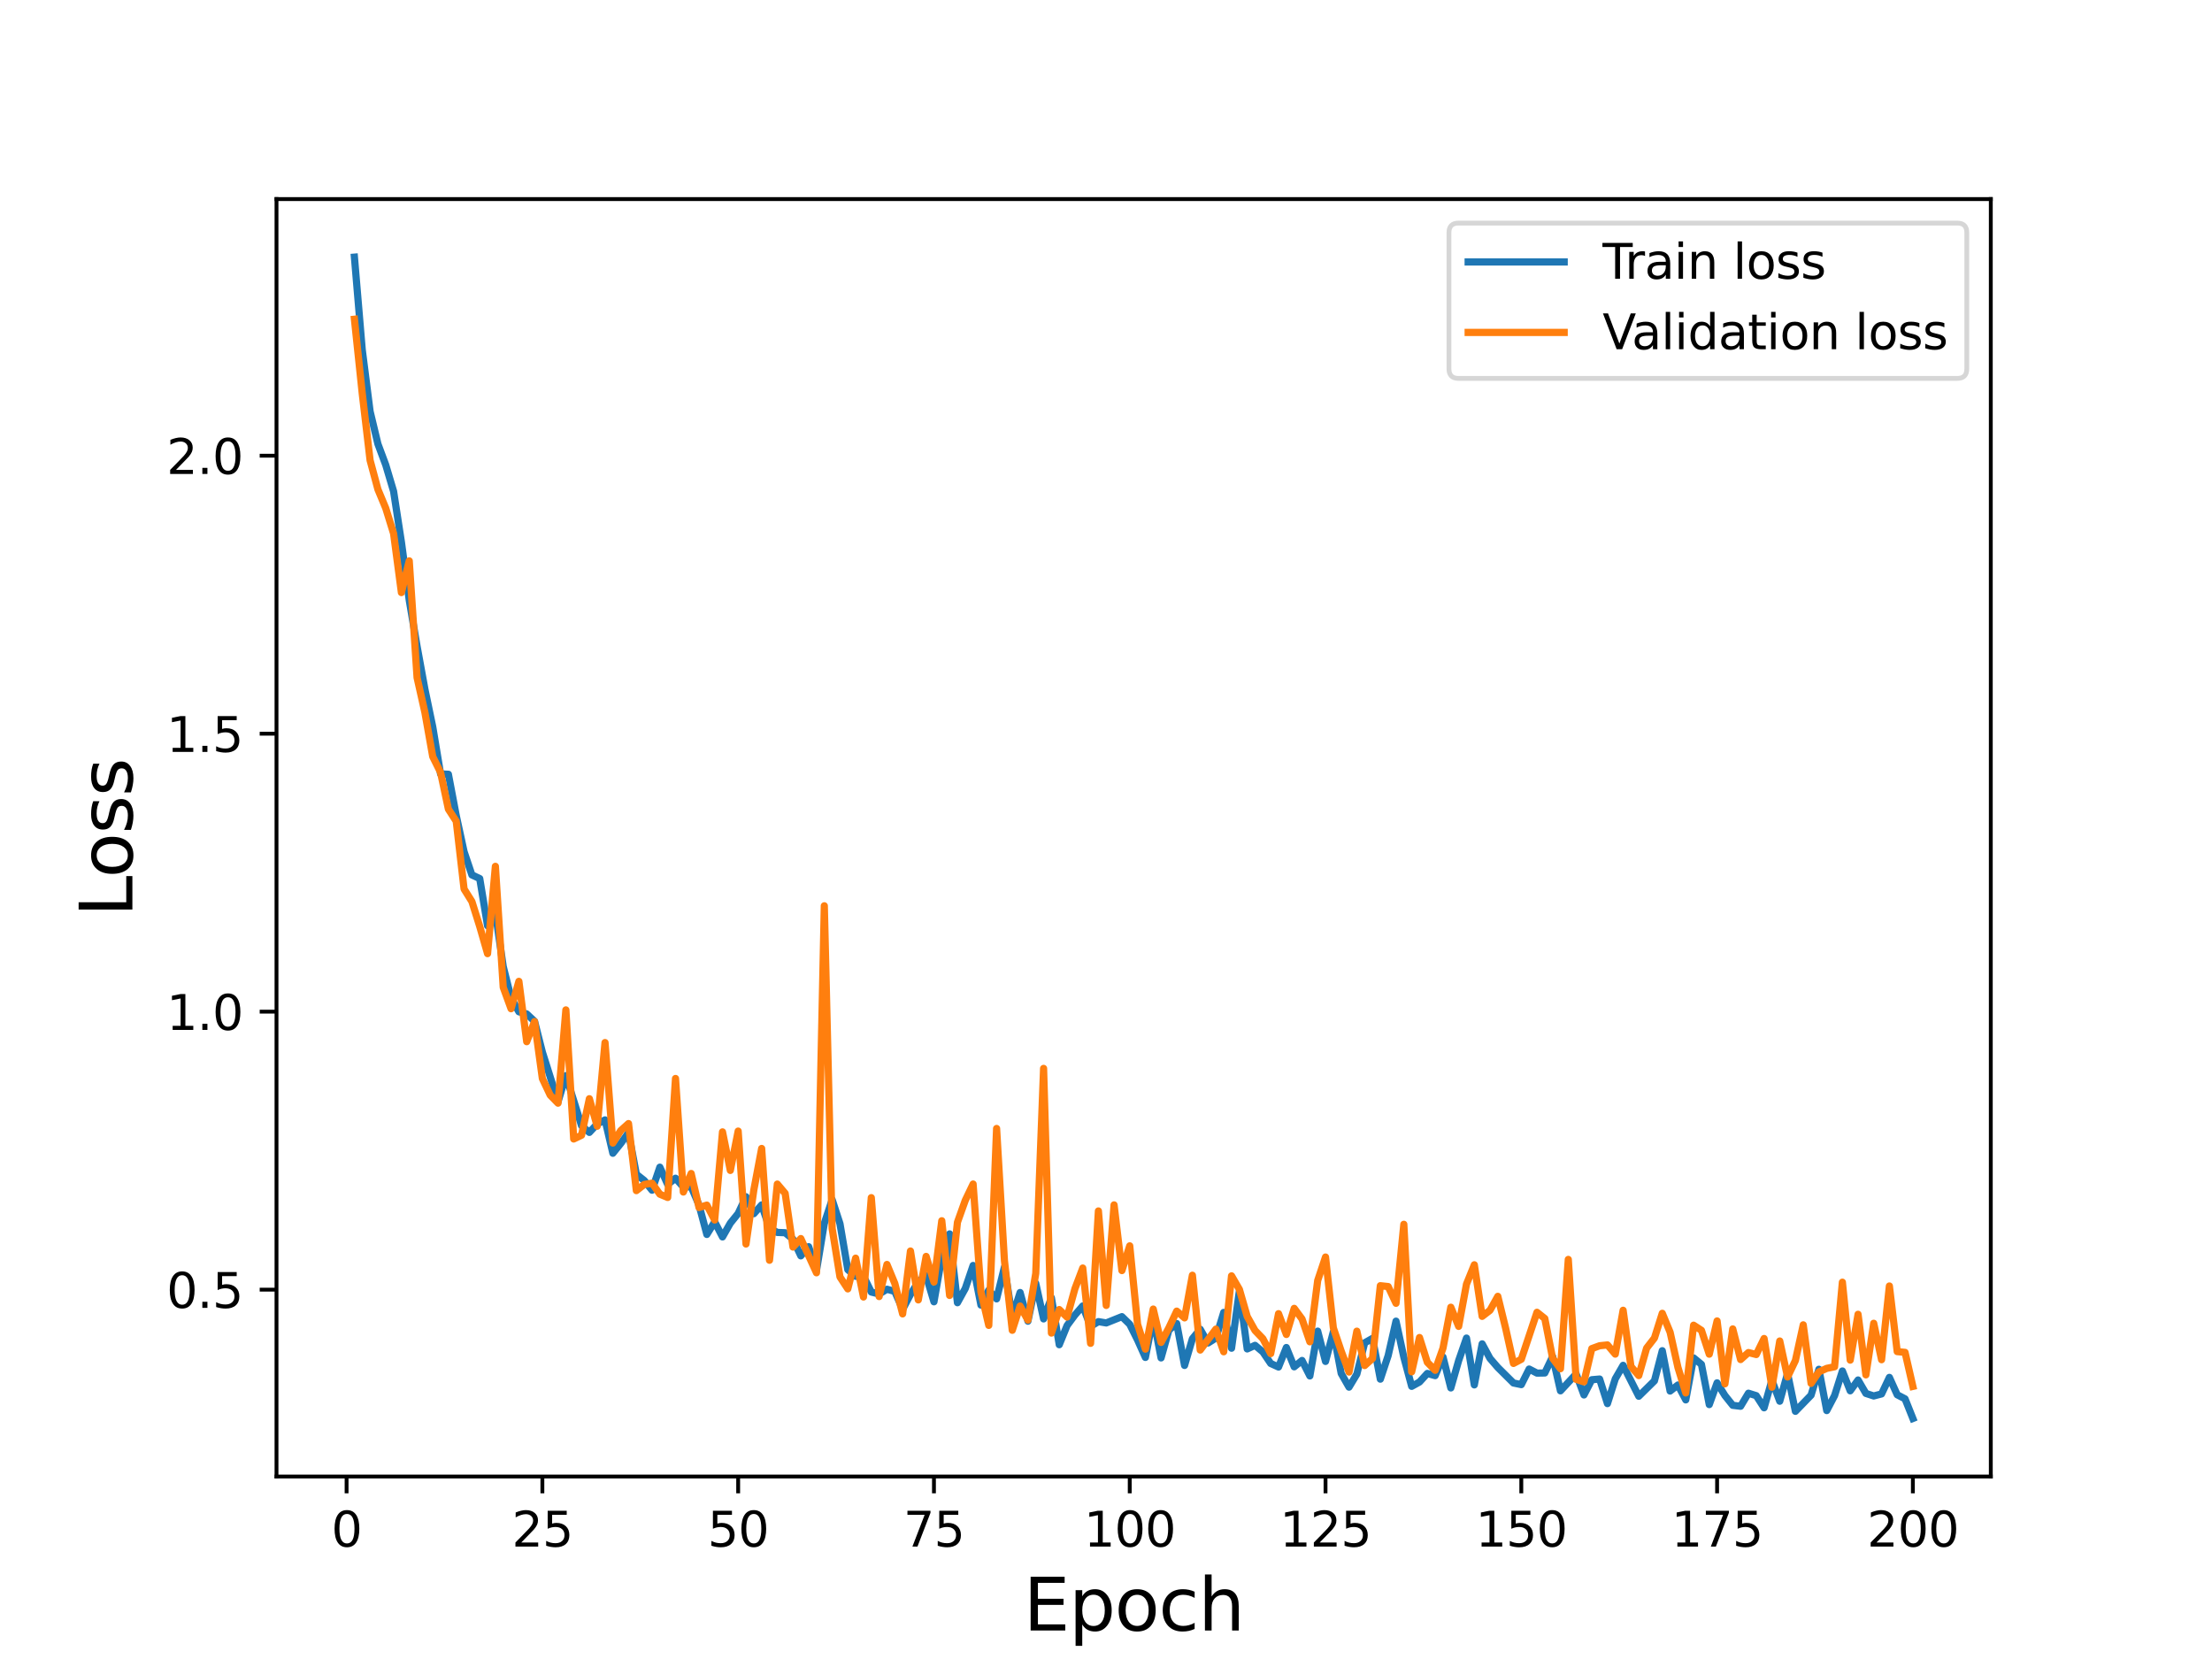 <?xml version="1.0" encoding="utf-8" standalone="no"?>
<!DOCTYPE svg PUBLIC "-//W3C//DTD SVG 1.1//EN"
  "http://www.w3.org/Graphics/SVG/1.1/DTD/svg11.dtd">
<svg height="345.6pt" version="1.1" viewBox="0 0 460.8 345.6" width="460.8pt" xmlns="http://www.w3.org/2000/svg" xmlns:xlink="http://www.w3.org/1999/xlink">
 <defs>
  <style type="text/css">*{stroke-linecap:butt;stroke-linejoin:round;}</style>
 </defs>
 <g id="figure_1">
  <g id="patch_1">
   <path d="M 0 345.6 
L 460.8 345.6 
L 460.8 0 
L 0 0 
z
" style="fill:#ffffff;"/>
  </g>
  <g id="axes_1">
   <g id="patch_2">
    <path d="M 57.6 307.584 
L 414.72 307.584 
L 414.72 41.472 
L 57.6 41.472 
z
" style="fill:#ffffff;"/>
   </g>
   <g id="matplotlib.axis_1">
    <g id="xtick_1">
     <g id="line2d_1">
      <defs>
       <path d="M 0 0 
L 0 3.5 
" id="m0bb46e59ae" style="stroke:#000000;stroke-width:0.8;"/>
      </defs>
      <g>
       <use style="stroke:#000000;stroke-width:0.8;" x="72.201" xlink:href="#m0bb46e59ae" y="307.584"/>
      </g>
     </g>
     <g id="text_1">
      <!-- 0 -->
      <g transform="translate(69.02 322.182)scale(0.1 -0.1)">
       <defs>
        <path d="M 2034 4250 
Q 1547 4250 1301 3770 
Q 1056 3291 1056 2328 
Q 1056 1369 1301 889 
Q 1547 409 2034 409 
Q 2525 409 2770 889 
Q 3016 1369 3016 2328 
Q 3016 3291 2770 3770 
Q 2525 4250 2034 4250 
z
M 2034 4750 
Q 2819 4750 3233 4129 
Q 3647 3509 3647 2328 
Q 3647 1150 3233 529 
Q 2819 -91 2034 -91 
Q 1250 -91 836 529 
Q 422 1150 422 2328 
Q 422 3509 836 4129 
Q 1250 4750 2034 4750 
z
" id="DejaVuSans-30" transform="scale(0.016)"/>
       </defs>
       <use xlink:href="#DejaVuSans-30"/>
      </g>
     </g>
    </g>
    <g id="xtick_2">
     <g id="line2d_2">
      <g>
       <use style="stroke:#000000;stroke-width:0.8;" x="112.987" xlink:href="#m0bb46e59ae" y="307.584"/>
      </g>
     </g>
     <g id="text_2">
      <!-- 25 -->
      <g transform="translate(106.625 322.182)scale(0.1 -0.1)">
       <defs>
        <path d="M 1228 531 
L 3431 531 
L 3431 0 
L 469 0 
L 469 531 
Q 828 903 1448 1529 
Q 2069 2156 2228 2338 
Q 2531 2678 2651 2914 
Q 2772 3150 2772 3378 
Q 2772 3750 2511 3984 
Q 2250 4219 1831 4219 
Q 1534 4219 1204 4116 
Q 875 4013 500 3803 
L 500 4441 
Q 881 4594 1212 4672 
Q 1544 4750 1819 4750 
Q 2544 4750 2975 4387 
Q 3406 4025 3406 3419 
Q 3406 3131 3298 2873 
Q 3191 2616 2906 2266 
Q 2828 2175 2409 1742 
Q 1991 1309 1228 531 
z
" id="DejaVuSans-32" transform="scale(0.016)"/>
        <path d="M 691 4666 
L 3169 4666 
L 3169 4134 
L 1269 4134 
L 1269 2991 
Q 1406 3038 1543 3061 
Q 1681 3084 1819 3084 
Q 2600 3084 3056 2656 
Q 3513 2228 3513 1497 
Q 3513 744 3044 326 
Q 2575 -91 1722 -91 
Q 1428 -91 1123 -41 
Q 819 9 494 109 
L 494 744 
Q 775 591 1075 516 
Q 1375 441 1709 441 
Q 2250 441 2565 725 
Q 2881 1009 2881 1497 
Q 2881 1984 2565 2268 
Q 2250 2553 1709 2553 
Q 1456 2553 1204 2497 
Q 953 2441 691 2322 
L 691 4666 
z
" id="DejaVuSans-35" transform="scale(0.016)"/>
       </defs>
       <use xlink:href="#DejaVuSans-32"/>
       <use x="63.623" xlink:href="#DejaVuSans-35"/>
      </g>
     </g>
    </g>
    <g id="xtick_3">
     <g id="line2d_3">
      <g>
       <use style="stroke:#000000;stroke-width:0.8;" x="153.773" xlink:href="#m0bb46e59ae" y="307.584"/>
      </g>
     </g>
     <g id="text_3">
      <!-- 50 -->
      <g transform="translate(147.41 322.182)scale(0.1 -0.1)">
       <use xlink:href="#DejaVuSans-35"/>
       <use x="63.623" xlink:href="#DejaVuSans-30"/>
      </g>
     </g>
    </g>
    <g id="xtick_4">
     <g id="line2d_4">
      <g>
       <use style="stroke:#000000;stroke-width:0.8;" x="194.559" xlink:href="#m0bb46e59ae" y="307.584"/>
      </g>
     </g>
     <g id="text_4">
      <!-- 75 -->
      <g transform="translate(188.196 322.182)scale(0.1 -0.1)">
       <defs>
        <path d="M 525 4666 
L 3525 4666 
L 3525 4397 
L 1831 0 
L 1172 0 
L 2766 4134 
L 525 4134 
L 525 4666 
z
" id="DejaVuSans-37" transform="scale(0.016)"/>
       </defs>
       <use xlink:href="#DejaVuSans-37"/>
       <use x="63.623" xlink:href="#DejaVuSans-35"/>
      </g>
     </g>
    </g>
    <g id="xtick_5">
     <g id="line2d_5">
      <g>
       <use style="stroke:#000000;stroke-width:0.8;" x="235.344" xlink:href="#m0bb46e59ae" y="307.584"/>
      </g>
     </g>
     <g id="text_5">
      <!-- 100 -->
      <g transform="translate(225.801 322.182)scale(0.1 -0.1)">
       <defs>
        <path d="M 794 531 
L 1825 531 
L 1825 4091 
L 703 3866 
L 703 4441 
L 1819 4666 
L 2450 4666 
L 2450 531 
L 3481 531 
L 3481 0 
L 794 0 
L 794 531 
z
" id="DejaVuSans-31" transform="scale(0.016)"/>
       </defs>
       <use xlink:href="#DejaVuSans-31"/>
       <use x="63.623" xlink:href="#DejaVuSans-30"/>
       <use x="127.246" xlink:href="#DejaVuSans-30"/>
      </g>
     </g>
    </g>
    <g id="xtick_6">
     <g id="line2d_6">
      <g>
       <use style="stroke:#000000;stroke-width:0.8;" x="276.13" xlink:href="#m0bb46e59ae" y="307.584"/>
      </g>
     </g>
     <g id="text_6">
      <!-- 125 -->
      <g transform="translate(266.586 322.182)scale(0.1 -0.1)">
       <use xlink:href="#DejaVuSans-31"/>
       <use x="63.623" xlink:href="#DejaVuSans-32"/>
       <use x="127.246" xlink:href="#DejaVuSans-35"/>
      </g>
     </g>
    </g>
    <g id="xtick_7">
     <g id="line2d_7">
      <g>
       <use style="stroke:#000000;stroke-width:0.8;" x="316.916" xlink:href="#m0bb46e59ae" y="307.584"/>
      </g>
     </g>
     <g id="text_7">
      <!-- 150 -->
      <g transform="translate(307.372 322.182)scale(0.1 -0.1)">
       <use xlink:href="#DejaVuSans-31"/>
       <use x="63.623" xlink:href="#DejaVuSans-35"/>
       <use x="127.246" xlink:href="#DejaVuSans-30"/>
      </g>
     </g>
    </g>
    <g id="xtick_8">
     <g id="line2d_8">
      <g>
       <use style="stroke:#000000;stroke-width:0.8;" x="357.702" xlink:href="#m0bb46e59ae" y="307.584"/>
      </g>
     </g>
     <g id="text_8">
      <!-- 175 -->
      <g transform="translate(348.158 322.182)scale(0.1 -0.1)">
       <use xlink:href="#DejaVuSans-31"/>
       <use x="63.623" xlink:href="#DejaVuSans-37"/>
       <use x="127.246" xlink:href="#DejaVuSans-35"/>
      </g>
     </g>
    </g>
    <g id="xtick_9">
     <g id="line2d_9">
      <g>
       <use style="stroke:#000000;stroke-width:0.8;" x="398.487" xlink:href="#m0bb46e59ae" y="307.584"/>
      </g>
     </g>
     <g id="text_9">
      <!-- 200 -->
      <g transform="translate(388.944 322.182)scale(0.1 -0.1)">
       <use xlink:href="#DejaVuSans-32"/>
       <use x="63.623" xlink:href="#DejaVuSans-30"/>
       <use x="127.246" xlink:href="#DejaVuSans-30"/>
      </g>
     </g>
    </g>
    <g id="text_10">
     <!-- Epoch -->
     <g transform="translate(213.194 339.66)scale(0.15 -0.15)">
      <defs>
       <path d="M 628 4666 
L 3578 4666 
L 3578 4134 
L 1259 4134 
L 1259 2753 
L 3481 2753 
L 3481 2222 
L 1259 2222 
L 1259 531 
L 3634 531 
L 3634 0 
L 628 0 
L 628 4666 
z
" id="DejaVuSans-45" transform="scale(0.016)"/>
       <path d="M 1159 525 
L 1159 -1331 
L 581 -1331 
L 581 3500 
L 1159 3500 
L 1159 2969 
Q 1341 3281 1617 3432 
Q 1894 3584 2278 3584 
Q 2916 3584 3314 3078 
Q 3713 2572 3713 1747 
Q 3713 922 3314 415 
Q 2916 -91 2278 -91 
Q 1894 -91 1617 61 
Q 1341 213 1159 525 
z
M 3116 1747 
Q 3116 2381 2855 2742 
Q 2594 3103 2138 3103 
Q 1681 3103 1420 2742 
Q 1159 2381 1159 1747 
Q 1159 1113 1420 752 
Q 1681 391 2138 391 
Q 2594 391 2855 752 
Q 3116 1113 3116 1747 
z
" id="DejaVuSans-70" transform="scale(0.016)"/>
       <path d="M 1959 3097 
Q 1497 3097 1228 2736 
Q 959 2375 959 1747 
Q 959 1119 1226 758 
Q 1494 397 1959 397 
Q 2419 397 2687 759 
Q 2956 1122 2956 1747 
Q 2956 2369 2687 2733 
Q 2419 3097 1959 3097 
z
M 1959 3584 
Q 2709 3584 3137 3096 
Q 3566 2609 3566 1747 
Q 3566 888 3137 398 
Q 2709 -91 1959 -91 
Q 1206 -91 779 398 
Q 353 888 353 1747 
Q 353 2609 779 3096 
Q 1206 3584 1959 3584 
z
" id="DejaVuSans-6f" transform="scale(0.016)"/>
       <path d="M 3122 3366 
L 3122 2828 
Q 2878 2963 2633 3030 
Q 2388 3097 2138 3097 
Q 1578 3097 1268 2742 
Q 959 2388 959 1747 
Q 959 1106 1268 751 
Q 1578 397 2138 397 
Q 2388 397 2633 464 
Q 2878 531 3122 666 
L 3122 134 
Q 2881 22 2623 -34 
Q 2366 -91 2075 -91 
Q 1284 -91 818 406 
Q 353 903 353 1747 
Q 353 2603 823 3093 
Q 1294 3584 2113 3584 
Q 2378 3584 2631 3529 
Q 2884 3475 3122 3366 
z
" id="DejaVuSans-63" transform="scale(0.016)"/>
       <path d="M 3513 2113 
L 3513 0 
L 2938 0 
L 2938 2094 
Q 2938 2591 2744 2837 
Q 2550 3084 2163 3084 
Q 1697 3084 1428 2787 
Q 1159 2491 1159 1978 
L 1159 0 
L 581 0 
L 581 4863 
L 1159 4863 
L 1159 2956 
Q 1366 3272 1645 3428 
Q 1925 3584 2291 3584 
Q 2894 3584 3203 3211 
Q 3513 2838 3513 2113 
z
" id="DejaVuSans-68" transform="scale(0.016)"/>
      </defs>
      <use xlink:href="#DejaVuSans-45"/>
      <use x="63.184" xlink:href="#DejaVuSans-70"/>
      <use x="126.66" xlink:href="#DejaVuSans-6f"/>
      <use x="187.842" xlink:href="#DejaVuSans-63"/>
      <use x="242.822" xlink:href="#DejaVuSans-68"/>
     </g>
    </g>
   </g>
   <g id="matplotlib.axis_2">
    <g id="ytick_1">
     <g id="line2d_10">
      <defs>
       <path d="M 0 0 
L -3.5 0 
" id="m1a5903a13f" style="stroke:#000000;stroke-width:0.8;"/>
      </defs>
      <g>
       <use style="stroke:#000000;stroke-width:0.8;" x="57.6" xlink:href="#m1a5903a13f" y="268.655"/>
      </g>
     </g>
     <g id="text_11">
      <!-- 0.5 -->
      <g transform="translate(34.697 272.454)scale(0.1 -0.1)">
       <defs>
        <path d="M 684 794 
L 1344 794 
L 1344 0 
L 684 0 
L 684 794 
z
" id="DejaVuSans-2e" transform="scale(0.016)"/>
       </defs>
       <use xlink:href="#DejaVuSans-30"/>
       <use x="63.623" xlink:href="#DejaVuSans-2e"/>
       <use x="95.41" xlink:href="#DejaVuSans-35"/>
      </g>
     </g>
    </g>
    <g id="ytick_2">
     <g id="line2d_11">
      <g>
       <use style="stroke:#000000;stroke-width:0.8;" x="57.6" xlink:href="#m1a5903a13f" y="210.747"/>
      </g>
     </g>
     <g id="text_12">
      <!-- 1.0 -->
      <g transform="translate(34.697 214.547)scale(0.1 -0.1)">
       <use xlink:href="#DejaVuSans-31"/>
       <use x="63.623" xlink:href="#DejaVuSans-2e"/>
       <use x="95.41" xlink:href="#DejaVuSans-30"/>
      </g>
     </g>
    </g>
    <g id="ytick_3">
     <g id="line2d_12">
      <g>
       <use style="stroke:#000000;stroke-width:0.8;" x="57.6" xlink:href="#m1a5903a13f" y="152.84"/>
      </g>
     </g>
     <g id="text_13">
      <!-- 1.5 -->
      <g transform="translate(34.697 156.639)scale(0.1 -0.1)">
       <use xlink:href="#DejaVuSans-31"/>
       <use x="63.623" xlink:href="#DejaVuSans-2e"/>
       <use x="95.41" xlink:href="#DejaVuSans-35"/>
      </g>
     </g>
    </g>
    <g id="ytick_4">
     <g id="line2d_13">
      <g>
       <use style="stroke:#000000;stroke-width:0.8;" x="57.6" xlink:href="#m1a5903a13f" y="94.932"/>
      </g>
     </g>
     <g id="text_14">
      <!-- 2.0 -->
      <g transform="translate(34.697 98.731)scale(0.1 -0.1)">
       <use xlink:href="#DejaVuSans-32"/>
       <use x="63.623" xlink:href="#DejaVuSans-2e"/>
       <use x="95.41" xlink:href="#DejaVuSans-30"/>
      </g>
     </g>
    </g>
    <g id="text_15">
     <!-- Loss -->
     <g transform="translate(27.577 190.979)rotate(-90)scale(0.15 -0.15)">
      <defs>
       <path d="M 628 4666 
L 1259 4666 
L 1259 531 
L 3531 531 
L 3531 0 
L 628 0 
L 628 4666 
z
" id="DejaVuSans-4c" transform="scale(0.016)"/>
       <path d="M 2834 3397 
L 2834 2853 
Q 2591 2978 2328 3040 
Q 2066 3103 1784 3103 
Q 1356 3103 1142 2972 
Q 928 2841 928 2578 
Q 928 2378 1081 2264 
Q 1234 2150 1697 2047 
L 1894 2003 
Q 2506 1872 2764 1633 
Q 3022 1394 3022 966 
Q 3022 478 2636 193 
Q 2250 -91 1575 -91 
Q 1294 -91 989 -36 
Q 684 19 347 128 
L 347 722 
Q 666 556 975 473 
Q 1284 391 1588 391 
Q 1994 391 2212 530 
Q 2431 669 2431 922 
Q 2431 1156 2273 1281 
Q 2116 1406 1581 1522 
L 1381 1569 
Q 847 1681 609 1914 
Q 372 2147 372 2553 
Q 372 3047 722 3315 
Q 1072 3584 1716 3584 
Q 2034 3584 2315 3537 
Q 2597 3491 2834 3397 
z
" id="DejaVuSans-73" transform="scale(0.016)"/>
      </defs>
      <use xlink:href="#DejaVuSans-4c"/>
      <use x="53.963" xlink:href="#DejaVuSans-6f"/>
      <use x="115.145" xlink:href="#DejaVuSans-73"/>
      <use x="167.244" xlink:href="#DejaVuSans-73"/>
     </g>
    </g>
   </g>
   <g id="line2d_14">
    <path clip-path="url(#p6c5948414a)" d="M 73.833 53.568 
L 75.464 72.883 
L 77.096 85.701 
L 78.727 92.484 
L 80.358 96.86 
L 81.99 102.348 
L 83.621 112.92 
L 85.253 125.03 
L 86.884 134.647 
L 88.516 143.583 
L 90.147 151.413 
L 91.778 161.22 
L 93.41 161.294 
L 95.041 169.899 
L 96.673 177.417 
L 98.304 182.263 
L 99.936 183.019 
L 101.567 192.86 
L 103.198 190.057 
L 104.83 201.352 
L 106.461 207.875 
L 108.093 210.769 
L 109.724 211.224 
L 111.356 212.751 
L 112.987 219.176 
L 116.25 229.516 
L 117.881 224.075 
L 121.144 234.499 
L 122.776 235.901 
L 124.407 234.151 
L 126.038 233.297 
L 127.67 240.244 
L 129.301 238.217 
L 130.933 235.97 
L 132.564 244.621 
L 134.196 245.909 
L 135.827 247.94 
L 137.458 243.144 
L 139.09 246.739 
L 140.721 245.445 
L 142.353 247.282 
L 143.984 247.206 
L 145.616 251.025 
L 147.247 257.158 
L 148.879 254.532 
L 150.51 257.674 
L 152.141 254.807 
L 153.773 252.785 
L 155.404 249.307 
L 157.036 252.833 
L 158.667 251.007 
L 160.299 255.84 
L 161.93 256.738 
L 163.561 256.8 
L 165.193 258.151 
L 166.824 261.619 
L 168.456 259.712 
L 170.087 264.66 
L 171.719 254.848 
L 173.35 249.92 
L 174.981 254.919 
L 176.613 264.494 
L 178.244 265.877 
L 179.876 265.85 
L 181.507 269.156 
L 183.139 269.561 
L 184.77 268.57 
L 186.401 269.026 
L 188.033 272.762 
L 189.664 269.66 
L 191.296 267.005 
L 192.927 265.714 
L 194.559 271.186 
L 196.19 261.896 
L 197.821 257.047 
L 199.453 271.378 
L 201.084 268.414 
L 202.716 263.623 
L 204.347 271.873 
L 205.979 268.762 
L 207.61 270.579 
L 209.241 263.959 
L 210.873 274.375 
L 212.504 269.252 
L 214.136 275.225 
L 215.767 267.34 
L 217.399 274.752 
L 219.03 270.351 
L 220.661 280.131 
L 222.293 276.132 
L 223.924 273.935 
L 225.556 272.055 
L 227.187 276.311 
L 228.819 275.319 
L 230.45 275.593 
L 233.713 274.282 
L 235.344 275.874 
L 236.976 279.143 
L 238.607 282.779 
L 240.239 274.435 
L 241.87 282.879 
L 243.501 277.076 
L 245.133 275.712 
L 246.764 284.446 
L 248.396 278.888 
L 250.027 276.91 
L 251.659 279.768 
L 253.29 278.744 
L 254.921 273.4 
L 256.553 280.858 
L 258.184 268.933 
L 259.816 281.006 
L 261.447 280.258 
L 263.079 281.631 
L 264.71 284.036 
L 266.341 284.777 
L 267.973 280.713 
L 269.604 284.734 
L 271.236 283.412 
L 272.867 286.635 
L 274.499 277.3 
L 276.13 283.609 
L 277.761 277.435 
L 279.393 286.108 
L 281.024 288.966 
L 282.656 286.252 
L 284.287 279.737 
L 285.919 278.811 
L 287.55 287.303 
L 289.181 282.393 
L 290.813 275.219 
L 292.444 282.736 
L 294.076 288.8 
L 295.707 287.9 
L 297.339 286.115 
L 298.97 286.569 
L 300.601 282.68 
L 302.233 289.134 
L 303.864 283.436 
L 305.496 278.745 
L 307.127 288.498 
L 308.759 279.952 
L 310.39 282.978 
L 312.021 284.864 
L 315.284 288.104 
L 316.916 288.442 
L 318.547 285.197 
L 320.179 286.042 
L 321.81 286.016 
L 323.441 282.601 
L 325.073 289.735 
L 328.336 286.222 
L 329.967 290.594 
L 331.599 287.422 
L 333.23 287.279 
L 334.862 292.396 
L 336.493 287.236 
L 338.124 284.423 
L 341.387 290.866 
L 344.65 287.656 
L 346.282 281.377 
L 347.913 289.781 
L 349.544 288.516 
L 351.176 291.62 
L 352.807 282.878 
L 354.439 284.223 
L 356.07 292.6 
L 357.702 288.072 
L 359.333 290.715 
L 360.964 292.754 
L 362.596 292.949 
L 364.227 290.232 
L 365.859 290.741 
L 367.49 293.269 
L 369.122 287.528 
L 370.753 291.9 
L 372.384 286.11 
L 374.016 294.005 
L 377.279 290.639 
L 378.91 285.245 
L 380.542 293.847 
L 382.173 290.735 
L 383.804 285.6 
L 385.436 289.731 
L 387.067 287.478 
L 388.699 290.273 
L 390.33 290.806 
L 391.962 290.38 
L 393.593 286.936 
L 395.224 290.555 
L 396.856 291.407 
L 398.487 295.488 
L 398.487 295.488 
" style="fill:none;stroke:#1f77b4;stroke-linecap:square;stroke-width:1.5;"/>
   </g>
   <g id="line2d_15">
    <path clip-path="url(#p6c5948414a)" d="M 73.833 66.502 
L 75.464 81.994 
L 77.096 95.885 
L 78.727 101.952 
L 80.358 105.87 
L 81.99 111.142 
L 83.621 123.443 
L 85.253 116.844 
L 86.884 141.16 
L 88.516 148.435 
L 90.147 157.618 
L 91.778 160.903 
L 93.41 168.564 
L 95.041 171.079 
L 96.673 185.195 
L 98.304 187.807 
L 99.936 193 
L 101.567 198.66 
L 103.198 180.472 
L 104.83 205.668 
L 106.461 210.136 
L 108.093 204.431 
L 109.724 217.002 
L 111.356 212.815 
L 112.987 224.692 
L 114.618 228.137 
L 116.25 229.809 
L 117.881 210.38 
L 119.513 237.271 
L 121.144 236.49 
L 122.776 228.882 
L 124.407 234.614 
L 126.038 217.186 
L 127.67 238.115 
L 129.301 235.531 
L 130.933 234.06 
L 132.564 248.03 
L 134.196 246.75 
L 135.827 246.478 
L 137.458 248.768 
L 139.09 249.455 
L 140.721 224.666 
L 142.353 248.322 
L 143.984 244.46 
L 145.616 251.554 
L 147.247 251.047 
L 148.879 254.15 
L 150.51 235.792 
L 152.141 243.82 
L 153.773 235.626 
L 155.404 259.151 
L 157.036 247.89 
L 158.667 239.244 
L 160.299 262.535 
L 161.93 246.665 
L 163.561 248.598 
L 165.193 259.784 
L 166.824 258.014 
L 170.087 265.145 
L 171.719 188.694 
L 173.35 255.908 
L 174.981 266.007 
L 176.613 268.496 
L 178.244 262.097 
L 179.876 270.19 
L 181.507 249.493 
L 183.139 270.098 
L 184.77 263.409 
L 186.401 267.356 
L 188.033 273.706 
L 189.664 260.609 
L 191.296 270.794 
L 192.927 261.735 
L 194.559 267.069 
L 196.19 254.303 
L 197.821 269.863 
L 199.453 254.621 
L 201.084 250.061 
L 202.716 246.656 
L 204.347 269.124 
L 205.979 276.103 
L 207.61 235.083 
L 209.241 262.579 
L 210.873 277.124 
L 212.504 272.073 
L 214.136 275.001 
L 215.767 265.267 
L 217.399 222.567 
L 219.03 277.704 
L 220.661 272.805 
L 222.293 274.373 
L 223.924 268.474 
L 225.556 264.154 
L 227.187 279.844 
L 228.819 252.264 
L 230.45 271.943 
L 232.081 251 
L 233.713 264.684 
L 235.344 259.531 
L 236.976 275.872 
L 238.607 281.05 
L 240.239 272.702 
L 241.87 279.648 
L 243.501 276.6 
L 245.133 273.132 
L 246.764 274.537 
L 248.396 265.655 
L 250.027 281.239 
L 253.29 276.882 
L 254.921 281.601 
L 256.553 265.783 
L 258.184 268.595 
L 259.816 274.25 
L 261.447 277.167 
L 263.079 278.866 
L 264.71 281.982 
L 266.341 273.664 
L 267.973 277.994 
L 269.604 272.555 
L 271.236 274.771 
L 272.867 279.521 
L 274.499 266.754 
L 276.13 261.864 
L 277.761 276.624 
L 279.393 281.461 
L 281.024 285.825 
L 282.656 277.306 
L 284.287 284.469 
L 285.919 282.998 
L 287.55 267.834 
L 289.181 268.014 
L 290.813 271.5 
L 292.444 255.042 
L 294.076 285.775 
L 295.707 278.631 
L 297.339 283.793 
L 298.97 285.457 
L 300.601 280.852 
L 302.233 272.318 
L 303.864 276.306 
L 305.496 267.509 
L 307.127 263.479 
L 308.759 274.221 
L 310.39 272.968 
L 312.021 270.048 
L 313.653 276.706 
L 315.284 284.026 
L 316.916 283.161 
L 320.179 273.373 
L 321.81 274.668 
L 323.441 282.958 
L 325.073 285.129 
L 326.704 262.36 
L 328.336 287.345 
L 329.967 287.866 
L 331.599 280.941 
L 333.23 280.344 
L 334.862 280.172 
L 336.493 282.088 
L 338.124 272.954 
L 339.756 284.661 
L 341.387 286.557 
L 343.019 280.84 
L 344.65 278.739 
L 346.282 273.583 
L 347.913 277.527 
L 349.544 284.861 
L 351.176 290.174 
L 352.807 276.063 
L 354.439 277.13 
L 356.07 282.102 
L 357.702 275.177 
L 359.333 288.278 
L 360.964 276.839 
L 362.596 283.22 
L 364.227 281.761 
L 365.859 282.172 
L 367.49 278.836 
L 369.122 288.987 
L 370.753 279.356 
L 372.384 286.853 
L 374.016 283.417 
L 375.647 275.99 
L 377.279 288.183 
L 378.91 285.792 
L 380.542 285.055 
L 382.173 284.725 
L 383.804 267.103 
L 385.436 283.34 
L 387.067 273.792 
L 388.699 286.409 
L 390.33 275.662 
L 391.962 283.253 
L 393.593 267.894 
L 395.224 281.564 
L 396.856 281.722 
L 398.487 288.816 
L 398.487 288.816 
" style="fill:none;stroke:#ff7f0e;stroke-linecap:square;stroke-width:1.5;"/>
   </g>
   <g id="patch_3">
    <path d="M 57.6 307.584 
L 57.6 41.472 
" style="fill:none;stroke:#000000;stroke-linecap:square;stroke-linejoin:miter;stroke-width:0.8;"/>
   </g>
   <g id="patch_4">
    <path d="M 414.72 307.584 
L 414.72 41.472 
" style="fill:none;stroke:#000000;stroke-linecap:square;stroke-linejoin:miter;stroke-width:0.8;"/>
   </g>
   <g id="patch_5">
    <path d="M 57.6 307.584 
L 414.72 307.584 
" style="fill:none;stroke:#000000;stroke-linecap:square;stroke-linejoin:miter;stroke-width:0.8;"/>
   </g>
   <g id="patch_6">
    <path d="M 57.6 41.472 
L 414.72 41.472 
" style="fill:none;stroke:#000000;stroke-linecap:square;stroke-linejoin:miter;stroke-width:0.8;"/>
   </g>
   <g id="legend_1">
    <g id="patch_7">
     <path d="M 303.845 78.828 
L 407.72 78.828 
Q 409.72 78.828 409.72 76.828 
L 409.72 48.472 
Q 409.72 46.472 407.72 46.472 
L 303.845 46.472 
Q 301.845 46.472 301.845 48.472 
L 301.845 76.828 
Q 301.845 78.828 303.845 78.828 
z
" style="fill:#ffffff;opacity:0.8;stroke:#cccccc;stroke-linejoin:miter;"/>
    </g>
    <g id="line2d_16">
     <path d="M 305.845 54.57 
L 325.845 54.57 
" style="fill:none;stroke:#1f77b4;stroke-linecap:square;stroke-width:1.5;"/>
    </g>
    <g id="line2d_17"/>
    <g id="text_16">
     <!-- Train loss -->
     <g transform="translate(333.845 58.07)scale(0.1 -0.1)">
      <defs>
       <path d="M -19 4666 
L 3928 4666 
L 3928 4134 
L 2272 4134 
L 2272 0 
L 1638 0 
L 1638 4134 
L -19 4134 
L -19 4666 
z
" id="DejaVuSans-54" transform="scale(0.016)"/>
       <path d="M 2631 2963 
Q 2534 3019 2420 3045 
Q 2306 3072 2169 3072 
Q 1681 3072 1420 2755 
Q 1159 2438 1159 1844 
L 1159 0 
L 581 0 
L 581 3500 
L 1159 3500 
L 1159 2956 
Q 1341 3275 1631 3429 
Q 1922 3584 2338 3584 
Q 2397 3584 2469 3576 
Q 2541 3569 2628 3553 
L 2631 2963 
z
" id="DejaVuSans-72" transform="scale(0.016)"/>
       <path d="M 2194 1759 
Q 1497 1759 1228 1600 
Q 959 1441 959 1056 
Q 959 750 1161 570 
Q 1363 391 1709 391 
Q 2188 391 2477 730 
Q 2766 1069 2766 1631 
L 2766 1759 
L 2194 1759 
z
M 3341 1997 
L 3341 0 
L 2766 0 
L 2766 531 
Q 2569 213 2275 61 
Q 1981 -91 1556 -91 
Q 1019 -91 701 211 
Q 384 513 384 1019 
Q 384 1609 779 1909 
Q 1175 2209 1959 2209 
L 2766 2209 
L 2766 2266 
Q 2766 2663 2505 2880 
Q 2244 3097 1772 3097 
Q 1472 3097 1187 3025 
Q 903 2953 641 2809 
L 641 3341 
Q 956 3463 1253 3523 
Q 1550 3584 1831 3584 
Q 2591 3584 2966 3190 
Q 3341 2797 3341 1997 
z
" id="DejaVuSans-61" transform="scale(0.016)"/>
       <path d="M 603 3500 
L 1178 3500 
L 1178 0 
L 603 0 
L 603 3500 
z
M 603 4863 
L 1178 4863 
L 1178 4134 
L 603 4134 
L 603 4863 
z
" id="DejaVuSans-69" transform="scale(0.016)"/>
       <path d="M 3513 2113 
L 3513 0 
L 2938 0 
L 2938 2094 
Q 2938 2591 2744 2837 
Q 2550 3084 2163 3084 
Q 1697 3084 1428 2787 
Q 1159 2491 1159 1978 
L 1159 0 
L 581 0 
L 581 3500 
L 1159 3500 
L 1159 2956 
Q 1366 3272 1645 3428 
Q 1925 3584 2291 3584 
Q 2894 3584 3203 3211 
Q 3513 2838 3513 2113 
z
" id="DejaVuSans-6e" transform="scale(0.016)"/>
       <path id="DejaVuSans-20" transform="scale(0.016)"/>
       <path d="M 603 4863 
L 1178 4863 
L 1178 0 
L 603 0 
L 603 4863 
z
" id="DejaVuSans-6c" transform="scale(0.016)"/>
      </defs>
      <use xlink:href="#DejaVuSans-54"/>
      <use x="46.334" xlink:href="#DejaVuSans-72"/>
      <use x="87.447" xlink:href="#DejaVuSans-61"/>
      <use x="148.727" xlink:href="#DejaVuSans-69"/>
      <use x="176.51" xlink:href="#DejaVuSans-6e"/>
      <use x="239.889" xlink:href="#DejaVuSans-20"/>
      <use x="271.676" xlink:href="#DejaVuSans-6c"/>
      <use x="299.459" xlink:href="#DejaVuSans-6f"/>
      <use x="360.641" xlink:href="#DejaVuSans-73"/>
      <use x="412.74" xlink:href="#DejaVuSans-73"/>
     </g>
    </g>
    <g id="line2d_18">
     <path d="M 305.845 69.249 
L 325.845 69.249 
" style="fill:none;stroke:#ff7f0e;stroke-linecap:square;stroke-width:1.5;"/>
    </g>
    <g id="line2d_19"/>
    <g id="text_17">
     <!-- Validation loss -->
     <g transform="translate(333.845 72.749)scale(0.1 -0.1)">
      <defs>
       <path d="M 1831 0 
L 50 4666 
L 709 4666 
L 2188 738 
L 3669 4666 
L 4325 4666 
L 2547 0 
L 1831 0 
z
" id="DejaVuSans-56" transform="scale(0.016)"/>
       <path d="M 2906 2969 
L 2906 4863 
L 3481 4863 
L 3481 0 
L 2906 0 
L 2906 525 
Q 2725 213 2448 61 
Q 2172 -91 1784 -91 
Q 1150 -91 751 415 
Q 353 922 353 1747 
Q 353 2572 751 3078 
Q 1150 3584 1784 3584 
Q 2172 3584 2448 3432 
Q 2725 3281 2906 2969 
z
M 947 1747 
Q 947 1113 1208 752 
Q 1469 391 1925 391 
Q 2381 391 2643 752 
Q 2906 1113 2906 1747 
Q 2906 2381 2643 2742 
Q 2381 3103 1925 3103 
Q 1469 3103 1208 2742 
Q 947 2381 947 1747 
z
" id="DejaVuSans-64" transform="scale(0.016)"/>
       <path d="M 1172 4494 
L 1172 3500 
L 2356 3500 
L 2356 3053 
L 1172 3053 
L 1172 1153 
Q 1172 725 1289 603 
Q 1406 481 1766 481 
L 2356 481 
L 2356 0 
L 1766 0 
Q 1100 0 847 248 
Q 594 497 594 1153 
L 594 3053 
L 172 3053 
L 172 3500 
L 594 3500 
L 594 4494 
L 1172 4494 
z
" id="DejaVuSans-74" transform="scale(0.016)"/>
      </defs>
      <use xlink:href="#DejaVuSans-56"/>
      <use x="60.658" xlink:href="#DejaVuSans-61"/>
      <use x="121.938" xlink:href="#DejaVuSans-6c"/>
      <use x="149.721" xlink:href="#DejaVuSans-69"/>
      <use x="177.504" xlink:href="#DejaVuSans-64"/>
      <use x="240.98" xlink:href="#DejaVuSans-61"/>
      <use x="302.26" xlink:href="#DejaVuSans-74"/>
      <use x="341.469" xlink:href="#DejaVuSans-69"/>
      <use x="369.252" xlink:href="#DejaVuSans-6f"/>
      <use x="430.434" xlink:href="#DejaVuSans-6e"/>
      <use x="493.812" xlink:href="#DejaVuSans-20"/>
      <use x="525.6" xlink:href="#DejaVuSans-6c"/>
      <use x="553.383" xlink:href="#DejaVuSans-6f"/>
      <use x="614.564" xlink:href="#DejaVuSans-73"/>
      <use x="666.664" xlink:href="#DejaVuSans-73"/>
     </g>
    </g>
   </g>
  </g>
 </g>
 <defs>
  <clipPath id="p6c5948414a">
   <rect height="266.112" width="357.12" x="57.6" y="41.472"/>
  </clipPath>
 </defs>
</svg>
